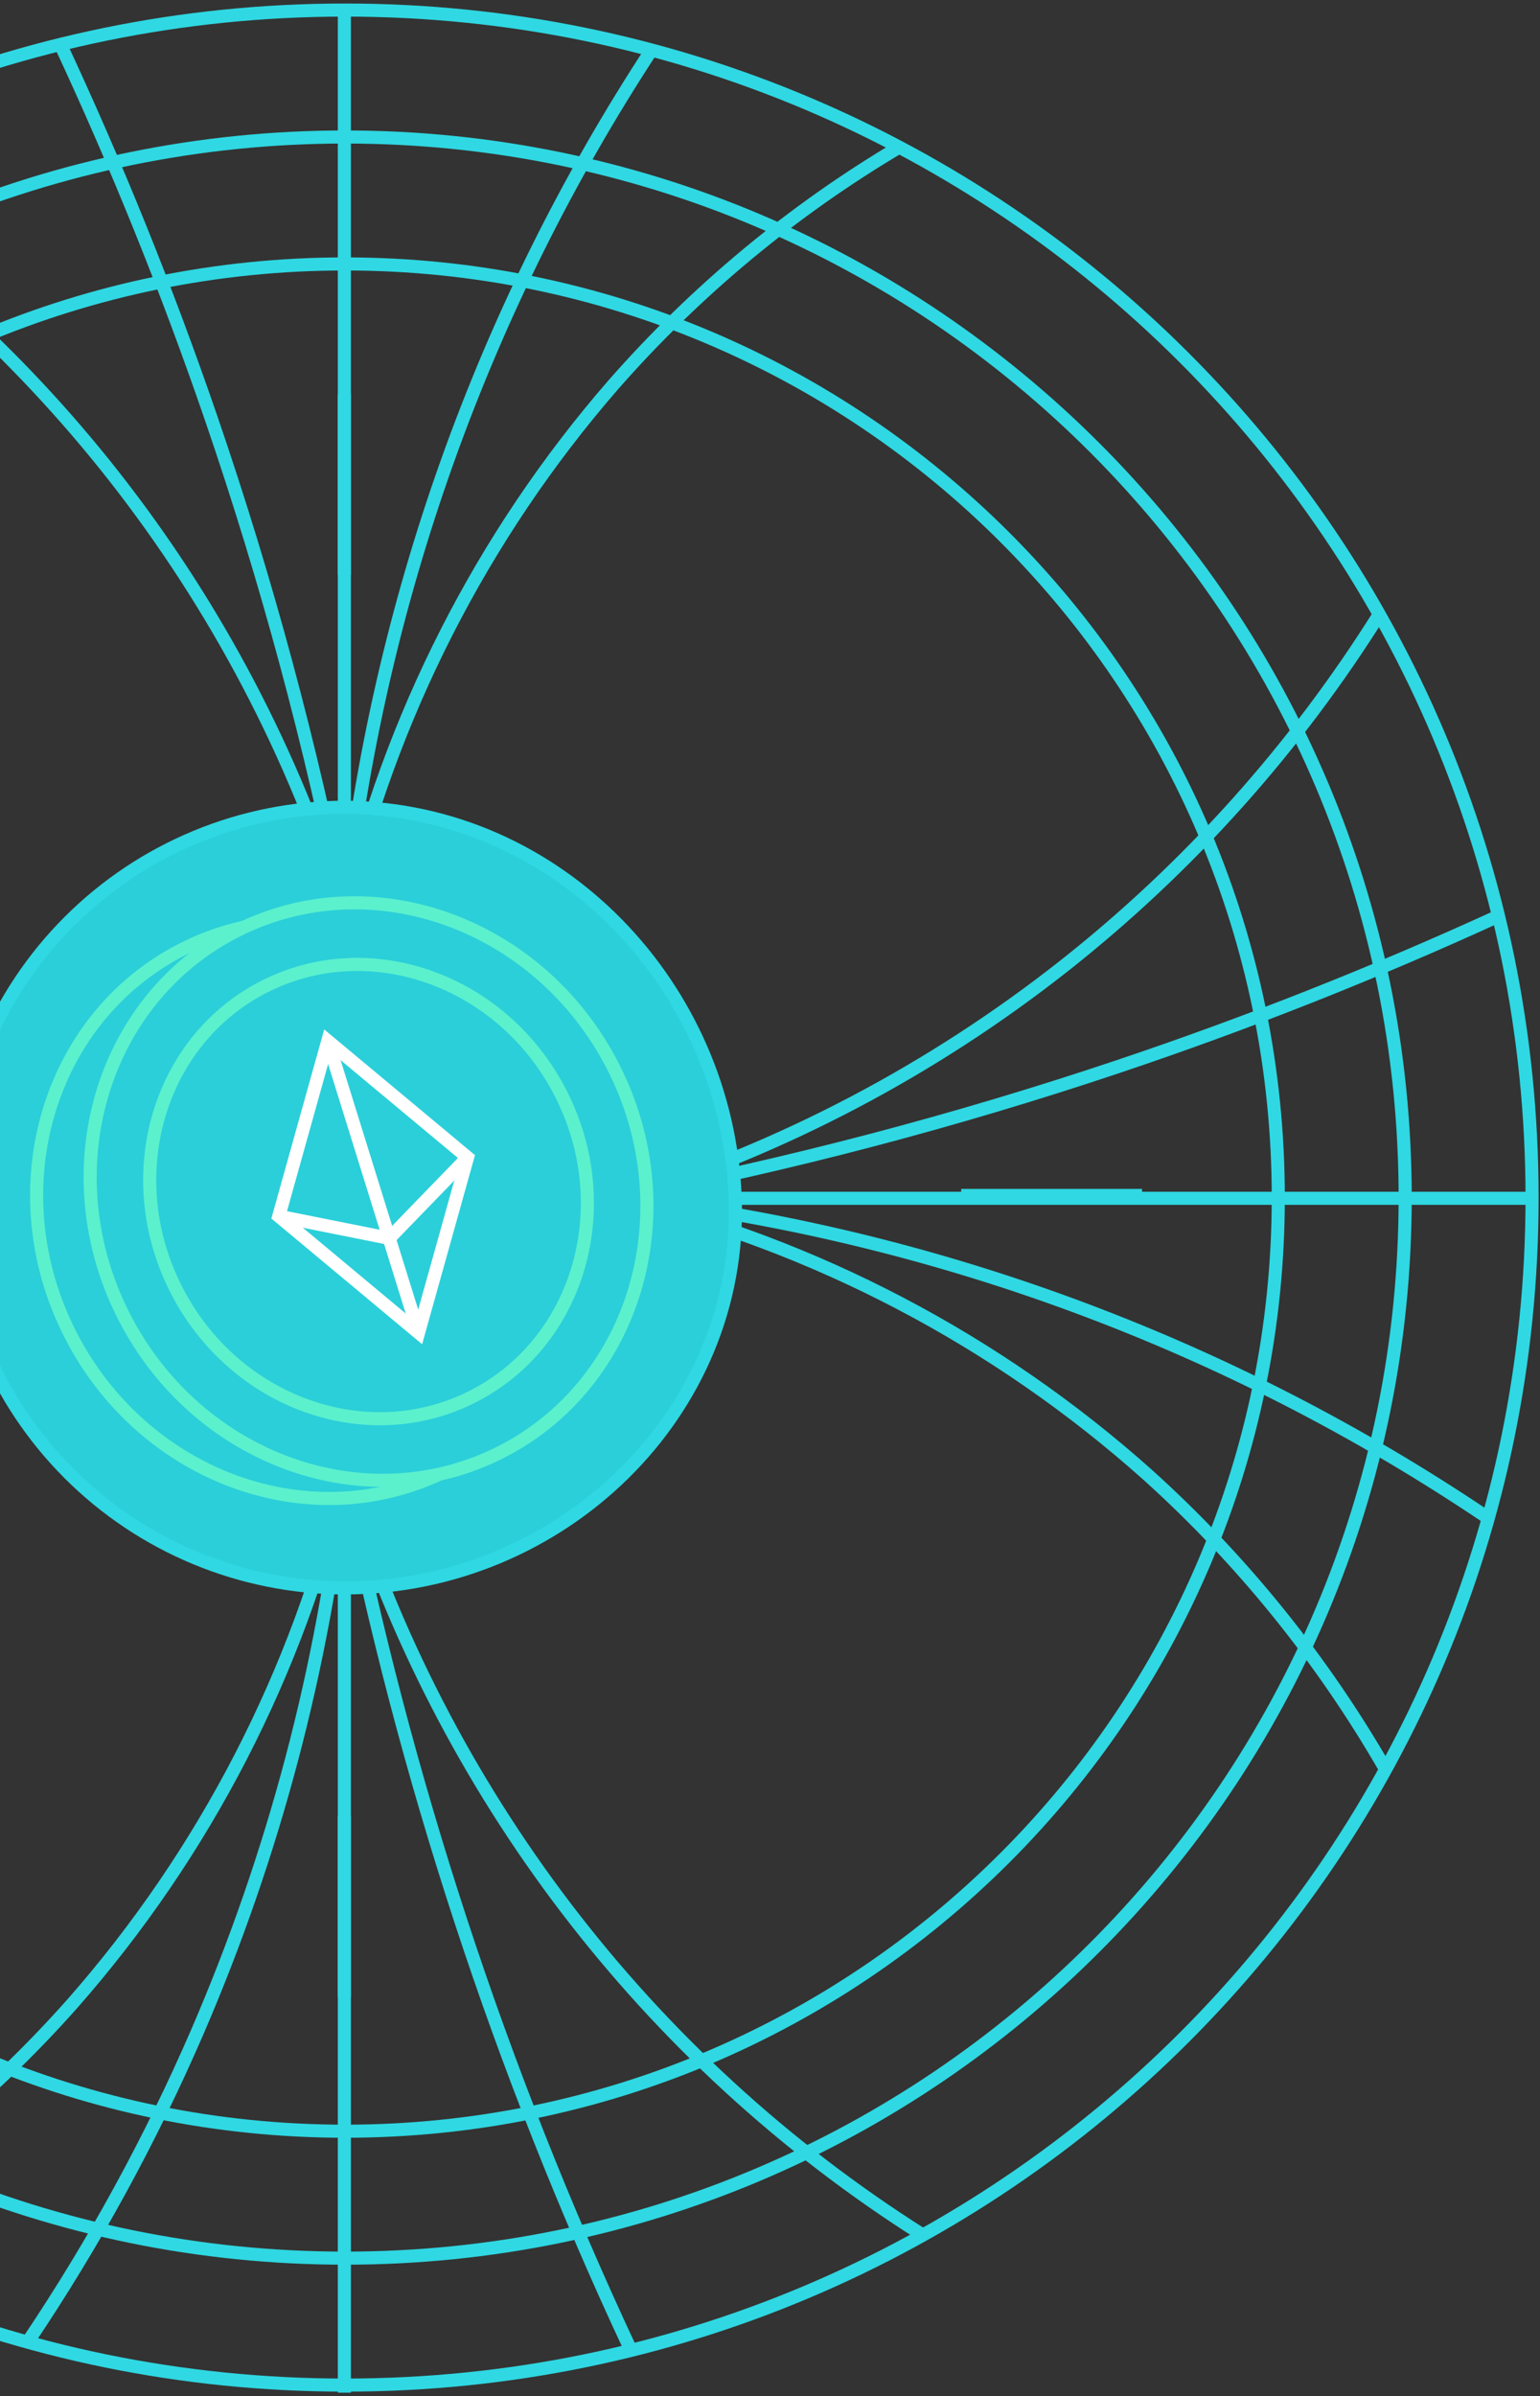 <svg width="353" height="549" viewBox="0 0 353 549" fill="none" xmlns="http://www.w3.org/2000/svg">
<rect x="0" y="0" width="353" height="549" fill="#333333" stroke="none"/>
<path d="M78.936 338.241L78.936 548.216" stroke="#2FD8E2" stroke-width="3" stroke-miterlimit="10"/>
<path d="M78.936 0.905L78.936 210.88" stroke="#2FD8E2" stroke-width="3" stroke-miterlimit="10"/>
<path d="M15.254 274.561H-189.557" stroke="#2FD8E2" stroke-width="3" stroke-miterlimit="10"/>
<path d="M350.869 274.561L144.337 274.561" stroke="#2FD8E2" stroke-width="3" stroke-miterlimit="10"/>
<path d="M78.929 416.07V457.533" stroke="#2FD8E2" stroke-width="3" stroke-miterlimit="10"/>
<path d="M78.929 90.287V131.75" stroke="#2FD8E2" stroke-width="3" stroke-miterlimit="10"/>
<path d="M261.787 273.91L220.323 273.91" stroke="#2FD8E2" stroke-width="3" stroke-miterlimit="10"/>
<path d="M79.09 337.225C113.79 337.225 141.92 309.095 141.92 274.395C141.92 239.695 113.79 211.565 79.09 211.565C44.39 211.565 16.26 239.695 16.26 274.395C16.26 309.095 44.39 337.225 79.09 337.225Z" stroke="#2FD8E2" stroke-width="3" stroke-miterlimit="10"/>
<path d="M79.09 488.316C197.235 488.316 293.01 392.541 293.01 274.396C293.01 156.251 197.235 60.475 79.09 60.475C-39.055 60.475 -134.831 156.251 -134.831 274.396C-134.831 392.541 -39.055 488.316 79.09 488.316Z" stroke="#2FD8E2" stroke-width="3" stroke-miterlimit="10"/>
<path d="M79.09 517.4C213.298 517.4 322.095 408.603 322.095 274.395C322.095 140.187 213.298 31.39 79.09 31.39C-55.118 31.39 -163.915 140.187 -163.915 274.395C-163.915 408.603 -55.118 517.4 79.09 517.4Z" stroke="#2FD8E2" stroke-width="3" stroke-miterlimit="10"/>
<path d="M79.091 546.486C229.362 546.486 351.181 424.667 351.181 274.395C351.181 124.124 229.362 2.305 79.091 2.305C-71.181 2.305 -193 124.124 -193 274.395C-193 424.667 -71.181 546.486 79.091 546.486Z" stroke="#2FD8E2" stroke-width="3" stroke-miterlimit="10"/>
<path d="M141.92 274.395C186.918 285.268 228.533 307.088 263.068 337.916C284.692 357.398 303.099 380.177 317.61 405.407" stroke="#2FD8E2" stroke-width="3" stroke-miterlimit="10"/>
<path d="M142.616 274.56C179.291 263.209 213.607 245.171 243.874 221.336C272.5 198.765 297.053 171.354 316.448 140.314" stroke="#2FD8E2" stroke-width="3" stroke-miterlimit="10"/>
<path d="M141.92 274.395C213.274 282.475 281.621 307.671 341.145 347.84" stroke="#2FD8E2" stroke-width="3" stroke-miterlimit="10"/>
<path d="M141.92 274.396C180.653 266.958 218.843 256.937 256.237 244.399C285.911 234.447 315.036 222.927 343.488 209.885" stroke="#2FD8E2" stroke-width="3" stroke-miterlimit="10"/>
<path d="M78.935 209.158C89.366 164.301 110.521 122.761 140.521 88.229C159.481 66.607 181.68 48.172 206.297 33.605" stroke="#2FD8E2" stroke-width="3" stroke-miterlimit="10"/>
<path d="M78.705 209.273C67.4 172.918 49.548 138.936 26.028 108.999C3.755 80.686 -23.246 56.438 -53.783 37.327" stroke="#2FD8E2" stroke-width="3" stroke-miterlimit="10"/>
<path d="M78.935 209.158C86.472 138.353 110.68 70.452 149.5 11.23" stroke="#2FD8E2" stroke-width="3" stroke-miterlimit="10"/>
<path d="M78.936 209.158C71.323 170.771 61.131 132.934 48.428 95.899C38.346 66.509 26.698 37.672 13.534 9.51" stroke="#2FD8E2" stroke-width="3" stroke-miterlimit="10"/>
<path d="M15.254 274.56C-29.709 263.704 -71.291 241.919 -105.799 211.14C-127.406 191.688 -145.799 168.946 -160.299 143.756" stroke="#2FD8E2" stroke-width="3" stroke-miterlimit="10"/>
<path d="M15.255 274.56C-55.989 296.804 -117.06 344.439 -156.856 408.806" stroke="#2FD8E2" stroke-width="3" stroke-miterlimit="10"/>
<path d="M15.255 274.56C-28.685 269.472 -71.634 257.778 -112.18 239.863C-136.805 228.956 -160.399 215.798 -182.672 200.552" stroke="#2FD8E2" stroke-width="3" stroke-miterlimit="10"/>
<path d="M15.333 273.738C-54.198 287.087 -121.872 308.746 -186.232 338.249" stroke="#2FD8E2" stroke-width="3" stroke-miterlimit="10"/>
<path d="M78.935 338.241C68.364 383.097 46.922 424.637 16.517 459.169C-2.7 480.791 -25.199 499.227 -50.148 513.794" stroke="#2FD8E2" stroke-width="3" stroke-miterlimit="10"/>
<path d="M78.935 338.241C101.095 410.352 148.119 472.033 211.46 512.072" stroke="#2FD8E2" stroke-width="3" stroke-miterlimit="10"/>
<path d="M78.934 338.241C74.108 382.128 62.741 425.056 45.208 465.614C34.533 490.247 21.627 513.863 6.648 536.168" stroke="#2FD8E2" stroke-width="3" stroke-miterlimit="10"/>
<path d="M78.935 338.241C92.599 407.152 114.557 474.182 144.337 537.889" stroke="#2FD8E2" stroke-width="3" stroke-miterlimit="10"/>
<path d="M168.519 274.395C170.385 323.75 128.478 363.825 79.09 363.825C67.345 363.825 55.716 361.511 44.866 357.017C34.016 352.523 24.157 345.936 15.853 337.631C7.549 329.327 0.961 319.468 -3.533 308.618C-8.027 297.768 -10.34 286.139 -10.34 274.395C-10.34 262.651 -8.027 251.022 -3.533 240.171C0.961 229.321 7.549 219.463 15.853 211.158C24.157 202.854 34.016 196.267 44.866 191.772C55.716 187.278 67.345 184.965 79.09 184.965C128.077 185.237 166.698 226.231 168.519 274.395Z" fill="#2BCFD9" stroke="#2FD8E2" stroke-width="3" stroke-miterlimit="10"/>
<path d="M128.228 248.493C111.371 215.575 72.624 201.734 41.682 217.578C10.741 233.422 -0.676 272.952 16.18 305.87C33.037 338.789 71.785 352.63 102.726 336.785C133.667 320.941 145.085 281.411 128.228 248.493Z" fill="#2BCFD9" stroke="#5BF1CD" stroke-width="3" stroke-miterlimit="10"/>
<path d="M140.501 244.33C123.644 211.412 84.896 197.571 53.955 213.415C23.014 229.26 11.596 268.789 28.453 301.707C45.31 334.626 84.058 348.467 114.999 332.622C145.94 316.778 157.357 277.248 140.501 244.33Z" fill="#2BCFD9" stroke="#5BF1CD" stroke-width="3" stroke-miterlimit="10"/>
<path d="M128.507 250.474C115.244 224.574 84.779 213.674 60.461 226.126C36.143 238.579 27.181 269.67 40.444 295.569C53.707 321.469 84.172 332.37 108.49 319.917C132.808 307.464 141.77 276.374 128.507 250.474Z" fill="#2BCFD9" stroke="#5BF1CD" stroke-width="3" stroke-miterlimit="10"/>
<path d="M95.94 305.364L63.908 278.666L75.137 238.507L107.169 265.205L95.94 305.364Z" stroke="white" stroke-width="3"/>
<path d="M63.908 278.667L89.21 283.735L107.169 265.206" stroke="white" stroke-width="3"/>
<path d="M75.136 238.509L95.94 305.366" stroke="white" stroke-width="3"/>
</svg>
